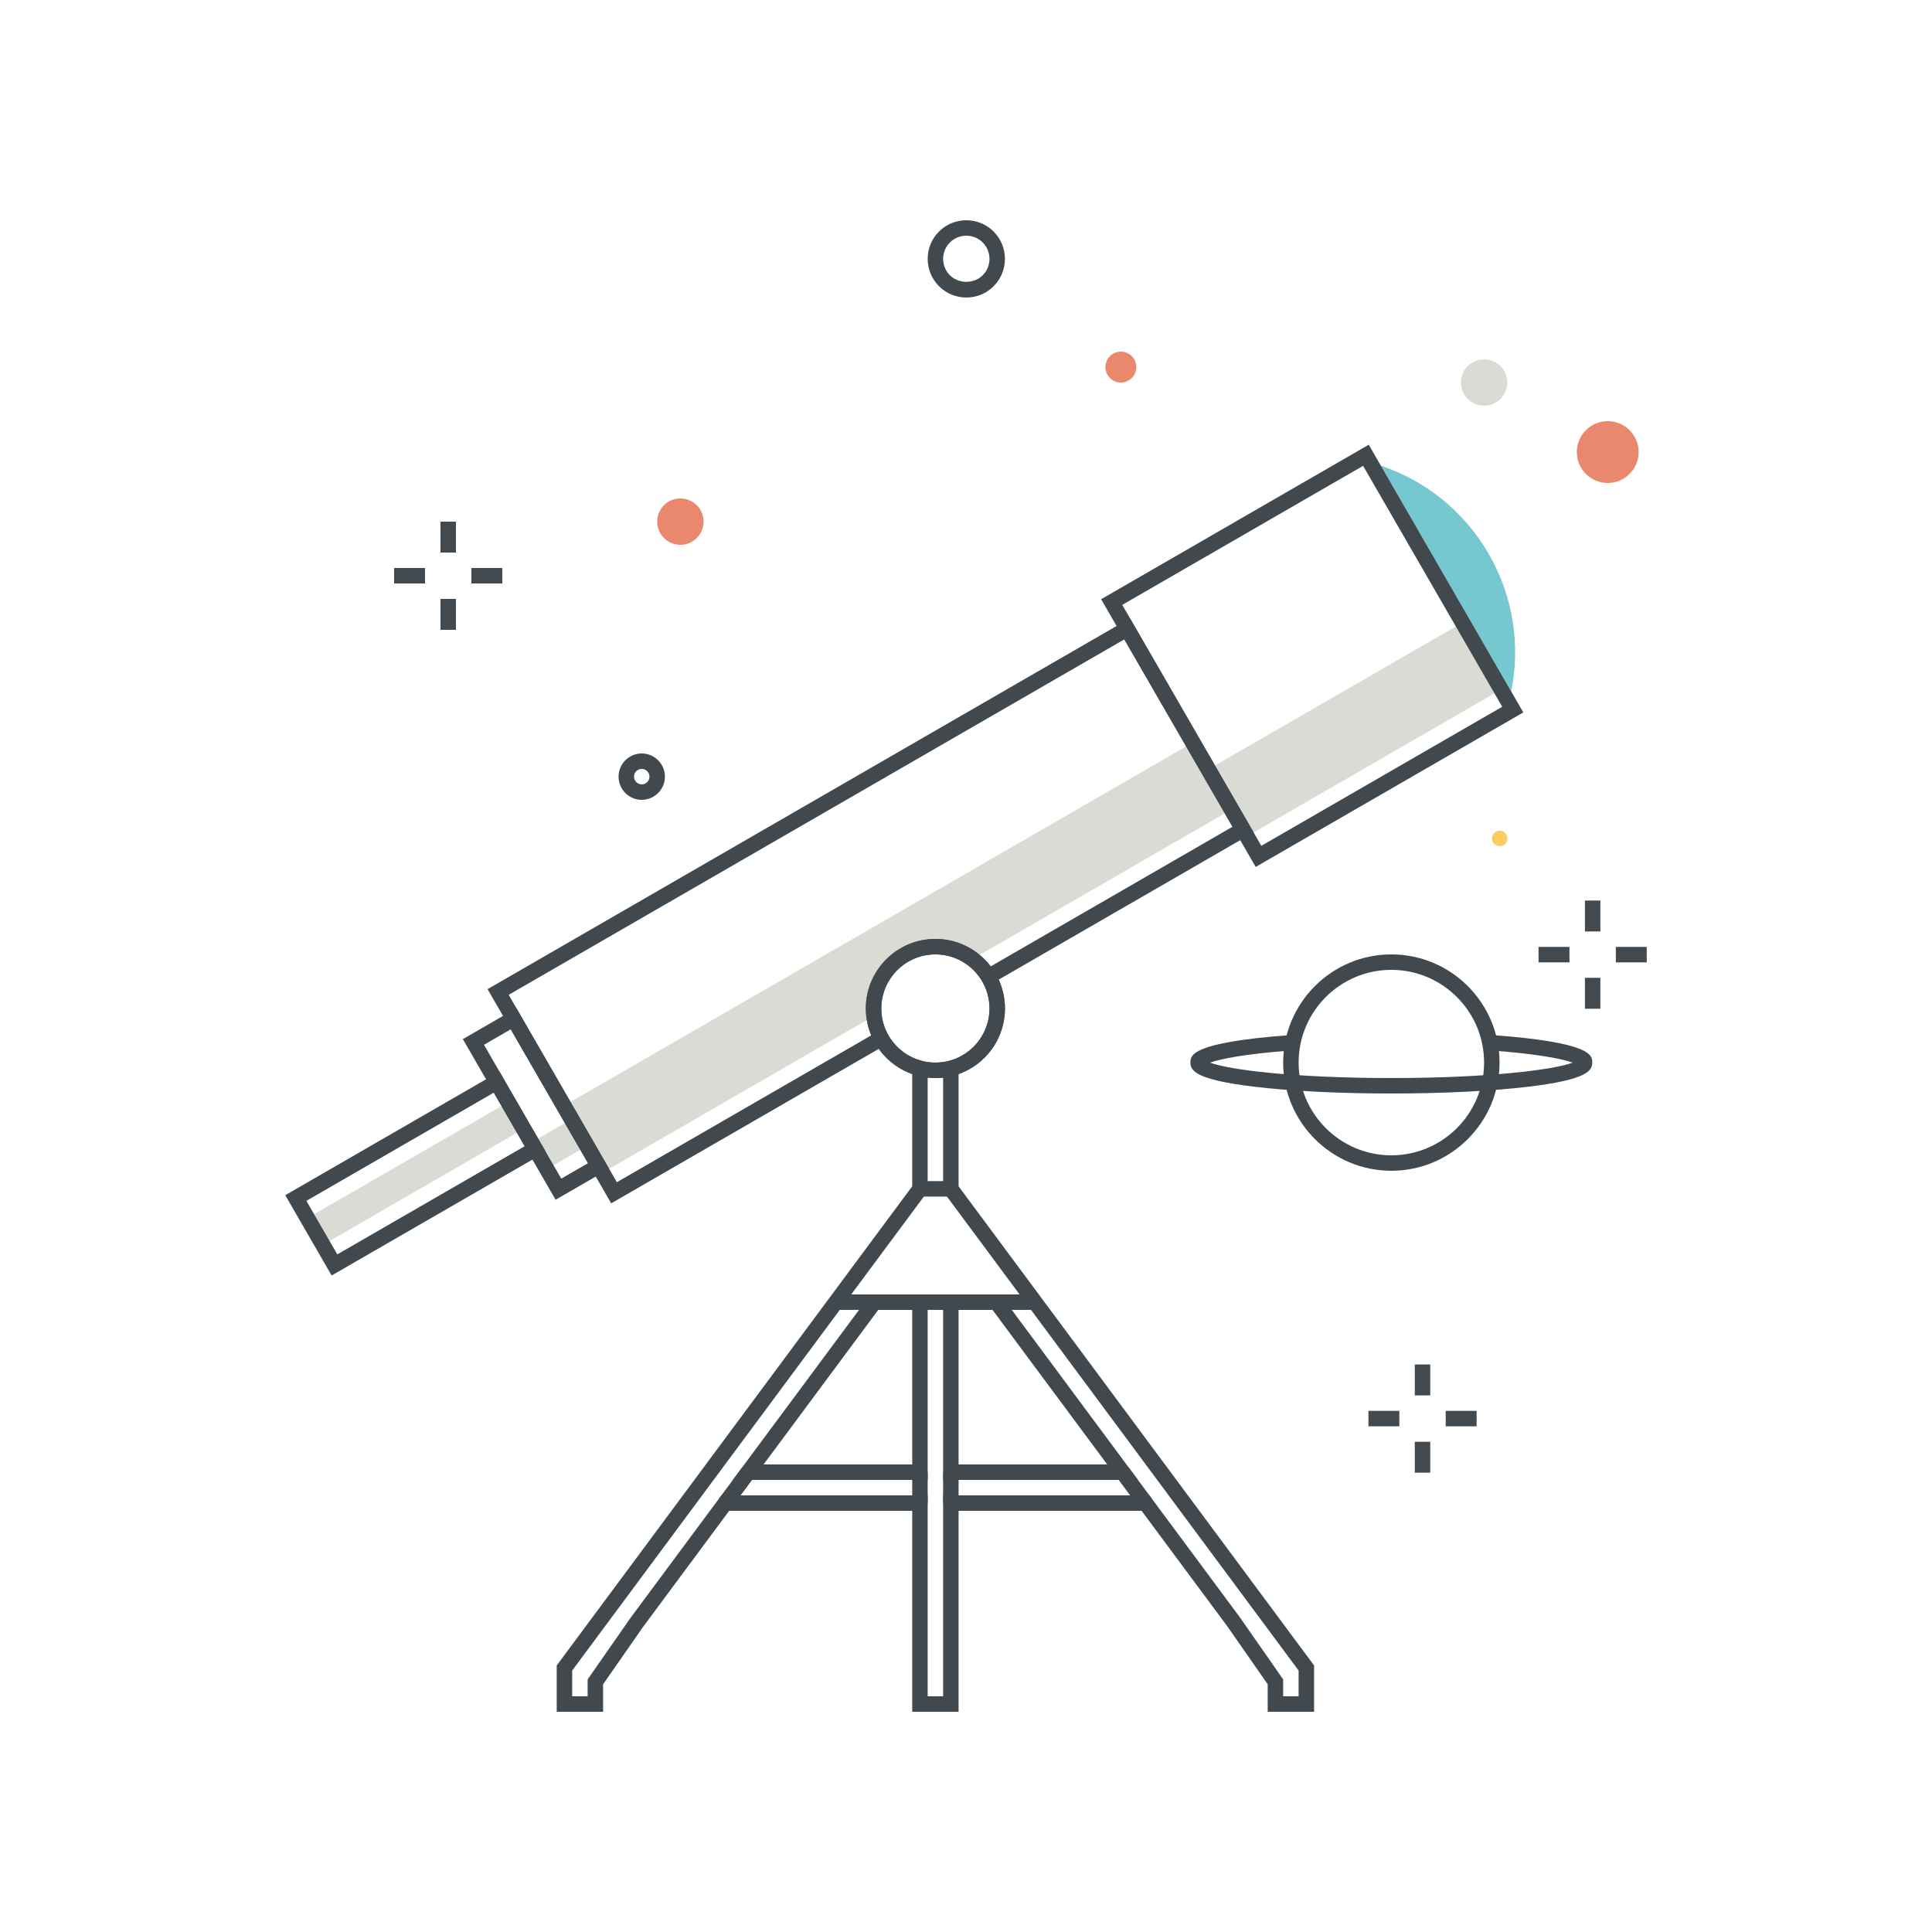 <svg xmlns="http://www.w3.org/2000/svg" width="250" height="250" viewBox="0 0 250 250">
  <g fill="none" fill-rule="evenodd">
    <path fill="#DBDBD5" d="M113.04,130.498 C113.04,126.08 116.622,122.498 121.04,122.498 C122.84,122.498 124.496,123.1 125.833,124.104 L159.352,104.752 L154.352,96.091 L72.956,143.085 L77.956,151.746 L113.102,131.454 C113.065,131.14 113.04,130.822 113.04,130.498"/>
    <path fill="#75C7D0" d="M178.684,60.259 L195.55,89.472 C196.737,83.594 195.875,77.278 192.641,71.676 C189.407,66.075 184.368,62.17 178.684,60.259"/>
    <polyline fill="#DBDBD5" points="67.76 146.085 41.779 161.085 39.779 157.621 65.76 142.621 67.76 146.085"/>
    <polyline fill="#DBDBD5" points="73.956 144.817 68.76 147.817 70.76 151.282 75.956 148.282 73.956 144.817"/>
    <polyline fill="#DBDBD5" points="189.25 80.561 156.352 99.555 161.352 108.216 194.25 89.222 189.25 80.561"/>
    <path fill="#42494E" d="M39.646,155.39 L43.646,162.318 L67.894,148.318 L63.894,141.39 L39.646,155.39 Z M42.913,165.05 L36.913,154.658 L64.627,138.658 L70.627,149.05 L42.913,165.05 Z"/>
    <path fill="#42494E" d="M62.626,135.194 L72.626,152.514 L76.09,150.514 L66.09,133.194 L62.626,135.194 Z M71.894,155.246 L59.894,134.461 L66.822,130.461 L78.822,151.246 L71.894,155.246 Z"/>
    <polyline fill="#42494E" points="79.09 155.71 63.09 127.997 146.218 80.003 162.218 107.716 128.55 127.155 127.55 125.422 159.486 106.984 145.486 82.736 65.822 128.73 79.822 152.978 113.846 133.334 114.846 135.067 79.09 155.71"/>
    <path fill="#42494E" d="M145.218 78.272L163.218 109.449 194.385 91.454 176.385 60.278 145.218 78.272zM162.486 112.181L142.486 77.539 177.117 57.545 197.117 92.187 162.486 112.181zM121.04 123.498C117.18 123.498 114.04 126.639 114.04 130.498 114.04 134.358 117.18 137.498 121.04 137.498 124.9 137.498 128.04 134.358 128.04 130.498 128.04 126.639 124.9 123.498 121.04 123.498zM121.04 139.498C116.078 139.498 112.04 135.461 112.04 130.498 112.04 125.535 116.078 121.498 121.04 121.498 126.002 121.498 130.04 125.535 130.04 130.498 130.04 135.461 126.002 139.498 121.04 139.498z"/>
    <path fill="#42494E" d="M121.04,123.498 C117.18,123.498 114.04,126.639 114.04,130.498 C114.04,134.358 117.18,137.498 121.04,137.498 C124.9,137.498 128.04,134.358 128.04,130.498 C128.04,126.639 124.9,123.498 121.04,123.498 Z M121.04,139.498 C116.078,139.498 112.04,135.461 112.04,130.498 C112.04,125.535 116.078,121.498 121.04,121.498 C126.002,121.498 130.04,125.535 130.04,130.498 C130.04,135.461 126.002,139.498 121.04,139.498 Z"/>
    <polygon fill="#42494E" points="118.04 194.498 120.04 194.498 120.04 190.498 118.04 190.498"/>
    <polygon fill="#42494E" points="122.04 194.498 124.04 194.498 124.04 190.498 122.04 190.498"/>
    <polyline fill="#42494E" points="94.656 195.094 93.05 193.903 96.018 189.903 97.624 191.094 94.656 195.094"/>
    <polyline fill="#42494E" points="147.424 195.094 144.456 191.094 146.063 189.903 149.03 193.903 147.424 195.094"/>
    <polygon fill="#42494E" points="119.04 154.837 123.04 154.837 123.04 152.837 119.04 152.837"/>
    <path fill="#42494E" d="M98.808,189.498 L118.04,189.498 L118.04,169.498 L113.646,169.498 L98.808,189.498 Z M120.04,191.498 L94.834,191.498 L112.64,167.498 L120.04,167.498 L120.04,191.498 Z M124.04,189.498 L143.272,189.498 L128.433,169.498 L124.04,169.498 L124.04,189.498 Z M147.247,191.498 L122.04,191.498 L122.04,167.498 L129.44,167.498 L147.247,191.498 Z M170.04,221.498 L164.04,221.498 L164.04,217.944 L158.82,210.452 L147.724,195.498 L124.04,195.498 L124.04,221.498 L118.04,221.498 L118.04,195.498 L94.356,195.498 L83.243,210.477 L78.04,217.944 L78.04,221.498 L72.04,221.498 L72.04,215.507 L72.237,215.242 L118.04,153.507 L118.04,138.503 L120.04,138.503 L120.04,154.167 L119.843,154.433 L74.04,216.167 L74.04,219.498 L76.04,219.498 L76.04,217.315 L81.62,209.31 L93.35,193.498 L120.04,193.498 L120.04,219.498 L122.04,219.498 L122.04,193.498 L148.73,193.498 L160.443,209.285 L166.04,217.315 L166.04,219.498 L168.04,219.498 L168.04,216.167 L122.04,154.167 L122.04,138.503 L124.04,138.503 L124.04,153.507 L170.04,215.507 L170.04,221.498 Z"/>
    <polygon fill="#42494E" points="108.04 169.498 134.04 169.498 134.04 167.498 108.04 167.498"/>
    <path fill="#DBDBD5" d="M195.04,49.498 C195.04,51.155 193.697,52.498 192.04,52.498 C190.383,52.498 189.04,51.155 189.04,49.498 C189.04,47.841 190.383,46.498 192.04,46.498 C193.697,46.498 195.04,47.841 195.04,49.498"/>
    <path fill="#E9886C" d="M212.039,58.498 C212.039,60.707 210.248,62.498 208.039,62.498 C205.83,62.498 204.039,60.707 204.039,58.498 C204.039,56.289 205.83,54.498 208.039,54.498 C210.248,54.498 212.039,56.289 212.039,58.498"/>
    <path fill="#42494E" d="M125.04 30.5C124.271 30.5 123.503 30.792 122.918 31.377 121.749 32.547 121.749 34.451 122.918 35.62 124.052 36.752 126.027 36.754 127.161 35.62 128.331 34.451 128.331 32.547 127.161 31.377 126.576 30.792 125.808 30.5 125.04 30.5zM125.04 38.499C123.704 38.499 122.449 37.979 121.504 37.035 119.555 35.085 119.555 31.912 121.504 29.963 123.454 28.015 126.626 28.014 128.575 29.963 130.525 31.912 130.525 35.085 128.575 37.035 127.631 37.979 126.375 38.499 125.04 38.499zM180.04 125.498C173.423 125.498 168.04 130.881 168.04 137.498 168.04 144.116 173.423 149.498 180.04 149.498 186.657 149.498 192.04 144.116 192.04 137.498 192.04 130.881 186.657 125.498 180.04 125.498zM180.04 151.498C172.32 151.498 166.04 145.218 166.04 137.498 166.04 129.779 172.32 123.498 180.04 123.498 187.76 123.498 194.04 129.779 194.04 137.498 194.04 145.218 187.76 151.498 180.04 151.498z"/>
    <path fill="#42494E" d="M180.04 141.498C173.323 141.498 167.003 141.184 162.243 140.613 154.674 139.704 154.04 138.529 154.04 137.498 154.04 136.585 154.04 134.885 166.967 133.938L167.114 135.932C160.948 136.384 157.848 137.044 156.585 137.507 159.053 138.434 167.485 139.498 180.04 139.498 192.595 139.498 201.027 138.434 203.495 137.507 202.232 137.044 199.132 136.384 192.966 135.932L193.113 133.938C206.04 134.885 206.04 136.585 206.04 137.498 206.04 138.529 205.406 139.704 197.837 140.613 193.077 141.184 186.757 141.498 180.04 141.498M83.04 99.498C82.489 99.498 82.04 99.947 82.04 100.498 82.04 101.05 82.489 101.498 83.04 101.498 83.591 101.498 84.04 101.05 84.04 100.498 84.04 99.947 83.591 99.498 83.04 99.498zM83.04 103.498C81.386 103.498 80.04 102.153 80.04 100.498 80.04 98.844 81.386 97.498 83.04 97.498 84.694 97.498 86.04 98.844 86.04 100.498 86.04 102.153 84.694 103.498 83.04 103.498z"/>
    <path fill="#E9886C" d="M91.04 67.498C91.04 69.155 89.697 70.498 88.04 70.498 86.383 70.498 85.04 69.155 85.04 67.498 85.04 65.841 86.383 64.498 88.04 64.498 89.697 64.498 91.04 65.841 91.04 67.498M147.04 47.499C147.04 48.604 146.145 49.499 145.04 49.499 143.935 49.499 143.04 48.604 143.04 47.499 143.04 46.394 143.935 45.499 145.04 45.499 146.145 45.499 147.04 46.394 147.04 47.499"/>
    <polygon fill="#434A4F" points="205.087 120.529 207.087 120.529 207.087 116.529 205.087 116.529"/>
    <polygon fill="#434A4F" points="205.087 130.529 207.087 130.529 207.087 126.529 205.087 126.529"/>
    <polygon fill="#434A4F" points="209.087 124.529 213.087 124.529 213.087 122.529 209.087 122.529"/>
    <polygon fill="#434A4F" points="199.087 124.529 203.087 124.529 203.087 122.529 199.087 122.529"/>
    <path fill="#FACD60" d="M195.061,108.486 C195.061,109.039 194.613,109.486 194.061,109.486 C193.509,109.486 193.061,109.039 193.061,108.486 C193.061,107.934 193.509,107.486 194.061,107.486 C194.613,107.486 195.061,107.934 195.061,108.486"/>
    <polygon fill="#434A4F" points="183.074 180.565 185.074 180.565 185.074 176.565 183.074 176.565"/>
    <polygon fill="#434A4F" points="183.074 190.565 185.074 190.565 185.074 186.565 183.074 186.565"/>
    <polygon fill="#434A4F" points="187.074 184.565 191.074 184.565 191.074 182.565 187.074 182.565"/>
    <polygon fill="#434A4F" points="177.074 184.565 181.074 184.565 181.074 182.565 177.074 182.565"/>
    <polygon fill="#434A4F" points="56.998 71.499 58.998 71.499 58.998 67.499 56.998 67.499"/>
    <polygon fill="#434A4F" points="56.998 81.499 58.998 81.499 58.998 77.499 56.998 77.499"/>
    <polygon fill="#434A4F" points="60.998 75.499 64.998 75.499 64.998 73.499 60.998 73.499"/>
    <polygon fill="#434A4F" points="50.998 75.499 54.998 75.499 54.998 73.499 50.998 73.499"/>
  </g>
</svg>
